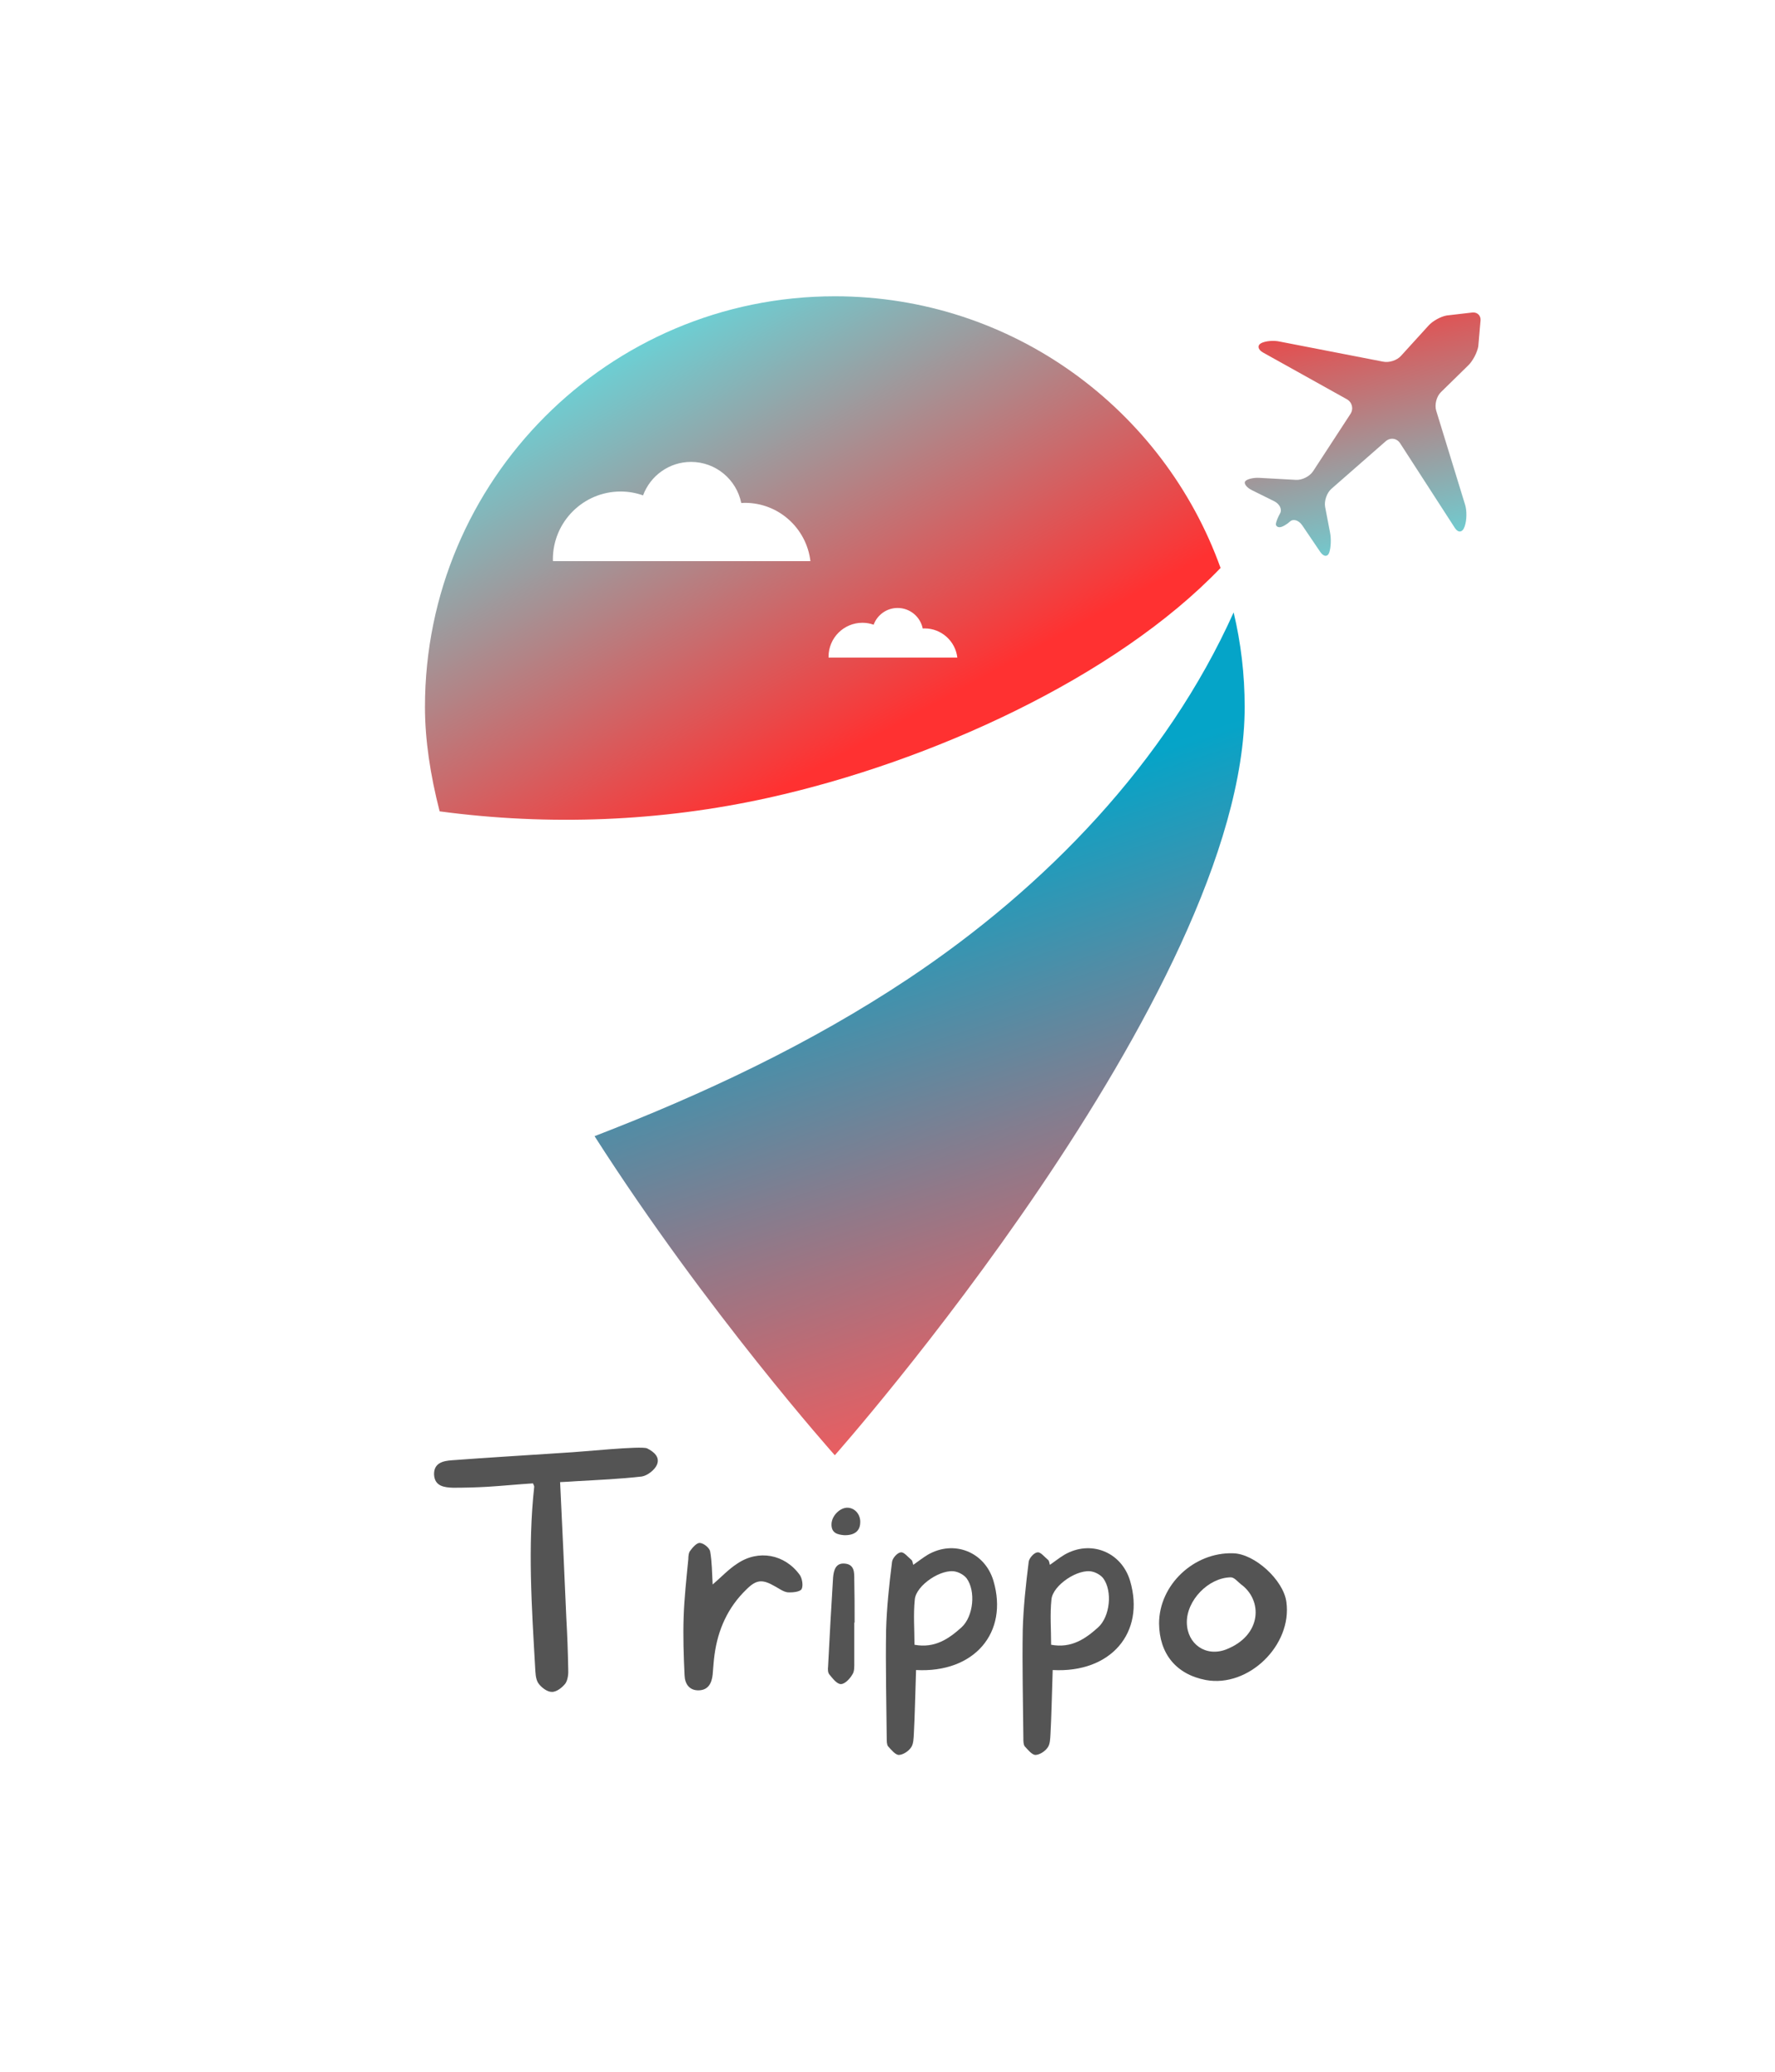 <svg xmlns="http://www.w3.org/2000/svg" xmlns:xlink="http://www.w3.org/1999/xlink" width="605" zoomAndPan="magnify" viewBox="0 0 453.75 529.5" height="706" preserveAspectRatio="xMidYMid meet" version="1.0"><defs><g/><clipPath id="81f3eec31f"><path d="M 108.609 75.707 L 313 75.707 L 313 210 L 108.609 210 Z M 108.609 75.707 " clip-rule="nonzero"/></clipPath><clipPath id="9d14faa106"><path d="M 213.414 75.707 C 155.543 75.707 108.637 122.688 108.637 180.641 C 108.637 189.047 109.996 198.016 112.387 207.316 C 140.34 211.055 168.93 209.949 196.48 203.84 C 237.812 194.688 285.129 173.172 312.016 145.121 C 297.469 104.641 258.824 75.707 213.414 75.707 Z M 141.359 143.383 L 141.332 142.938 C 141.332 133.359 149.09 125.59 158.664 125.59 C 160.672 125.59 162.594 125.949 164.387 126.578 C 166.242 121.586 171.027 118.027 176.648 118.027 C 182.984 118.027 188.273 122.531 189.492 128.527 C 189.797 128.512 190.105 128.484 190.418 128.484 C 199.059 128.484 206.176 134.992 207.172 143.391 L 141.359 143.391 Z M 211.812 168.027 L 211.805 167.809 C 211.805 163.012 215.684 159.129 220.473 159.129 C 221.477 159.129 222.438 159.309 223.328 159.625 C 224.254 157.129 226.645 155.348 229.461 155.348 C 232.633 155.348 235.277 157.605 235.879 160.594 C 236.035 160.586 236.188 160.57 236.348 160.57 C 240.668 160.57 244.23 163.82 244.727 168.02 L 211.812 168.02 Z M 211.812 168.027 " clip-rule="nonzero"/></clipPath><linearGradient x1="166.613" gradientTransform="matrix(0.85, 0, 0, 0.852, 108.635, 75.708)" y1="198.552" x2="44.78" gradientUnits="userSpaceOnUse" y2="-24.464" id="91be9939c4"><stop stop-opacity="1" stop-color="rgb(100%, 19.199%, 19.199%)" offset="0"/><stop stop-opacity="1" stop-color="rgb(100%, 19.199%, 19.199%)" offset="0.25"/><stop stop-opacity="1" stop-color="rgb(100%, 19.199%, 19.199%)" offset="0.281"/><stop stop-opacity="1" stop-color="rgb(99.913%, 19.292%, 19.295%)" offset="0.289"/><stop stop-opacity="1" stop-color="rgb(99.411%, 19.833%, 19.852%)" offset="0.293"/><stop stop-opacity="1" stop-color="rgb(98.996%, 20.282%, 20.314%)" offset="0.297"/><stop stop-opacity="1" stop-color="rgb(98.581%, 20.731%, 20.775%)" offset="0.301"/><stop stop-opacity="1" stop-color="rgb(98.166%, 21.179%, 21.236%)" offset="0.305"/><stop stop-opacity="1" stop-color="rgb(97.749%, 21.628%, 21.696%)" offset="0.309"/><stop stop-opacity="1" stop-color="rgb(97.334%, 22.076%, 22.159%)" offset="0.312"/><stop stop-opacity="1" stop-color="rgb(96.919%, 22.525%, 22.62%)" offset="0.316"/><stop stop-opacity="1" stop-color="rgb(96.504%, 22.974%, 23.082%)" offset="0.32"/><stop stop-opacity="1" stop-color="rgb(96.089%, 23.422%, 23.543%)" offset="0.324"/><stop stop-opacity="1" stop-color="rgb(95.674%, 23.871%, 24.005%)" offset="0.328"/><stop stop-opacity="1" stop-color="rgb(95.258%, 24.319%, 24.466%)" offset="0.332"/><stop stop-opacity="1" stop-color="rgb(94.843%, 24.768%, 24.928%)" offset="0.336"/><stop stop-opacity="1" stop-color="rgb(94.427%, 25.215%, 25.389%)" offset="0.34"/><stop stop-opacity="1" stop-color="rgb(94.012%, 25.664%, 25.851%)" offset="0.344"/><stop stop-opacity="1" stop-color="rgb(93.596%, 26.112%, 26.312%)" offset="0.348"/><stop stop-opacity="1" stop-color="rgb(93.181%, 26.561%, 26.775%)" offset="0.352"/><stop stop-opacity="1" stop-color="rgb(92.766%, 27.01%, 27.235%)" offset="0.355"/><stop stop-opacity="1" stop-color="rgb(92.351%, 27.458%, 27.698%)" offset="0.359"/><stop stop-opacity="1" stop-color="rgb(91.934%, 27.907%, 28.159%)" offset="0.363"/><stop stop-opacity="1" stop-color="rgb(91.519%, 28.355%, 28.621%)" offset="0.367"/><stop stop-opacity="1" stop-color="rgb(91.104%, 28.804%, 29.082%)" offset="0.371"/><stop stop-opacity="1" stop-color="rgb(90.689%, 29.253%, 29.544%)" offset="0.375"/><stop stop-opacity="1" stop-color="rgb(90.273%, 29.701%, 30.005%)" offset="0.379"/><stop stop-opacity="1" stop-color="rgb(89.857%, 30.15%, 30.467%)" offset="0.383"/><stop stop-opacity="1" stop-color="rgb(89.442%, 30.598%, 30.928%)" offset="0.387"/><stop stop-opacity="1" stop-color="rgb(89.027%, 31.047%, 31.39%)" offset="0.391"/><stop stop-opacity="1" stop-color="rgb(88.611%, 31.496%, 31.851%)" offset="0.395"/><stop stop-opacity="1" stop-color="rgb(88.196%, 31.944%, 32.314%)" offset="0.398"/><stop stop-opacity="1" stop-color="rgb(87.781%, 32.393%, 32.774%)" offset="0.402"/><stop stop-opacity="1" stop-color="rgb(87.366%, 32.841%, 33.237%)" offset="0.406"/><stop stop-opacity="1" stop-color="rgb(86.951%, 33.29%, 33.698%)" offset="0.41"/><stop stop-opacity="1" stop-color="rgb(86.536%, 33.739%, 34.16%)" offset="0.414"/><stop stop-opacity="1" stop-color="rgb(86.119%, 34.187%, 34.621%)" offset="0.418"/><stop stop-opacity="1" stop-color="rgb(85.704%, 34.636%, 35.083%)" offset="0.422"/><stop stop-opacity="1" stop-color="rgb(85.289%, 35.083%, 35.544%)" offset="0.426"/><stop stop-opacity="1" stop-color="rgb(84.874%, 35.532%, 36.006%)" offset="0.43"/><stop stop-opacity="1" stop-color="rgb(84.457%, 35.98%, 36.467%)" offset="0.434"/><stop stop-opacity="1" stop-color="rgb(84.042%, 36.429%, 36.929%)" offset="0.438"/><stop stop-opacity="1" stop-color="rgb(83.627%, 36.877%, 37.39%)" offset="0.441"/><stop stop-opacity="1" stop-color="rgb(83.212%, 37.326%, 37.852%)" offset="0.445"/><stop stop-opacity="1" stop-color="rgb(82.796%, 37.775%, 38.313%)" offset="0.449"/><stop stop-opacity="1" stop-color="rgb(82.381%, 38.223%, 38.776%)" offset="0.453"/><stop stop-opacity="1" stop-color="rgb(81.966%, 38.672%, 39.236%)" offset="0.457"/><stop stop-opacity="1" stop-color="rgb(81.551%, 39.12%, 39.699%)" offset="0.461"/><stop stop-opacity="1" stop-color="rgb(81.134%, 39.569%, 40.16%)" offset="0.465"/><stop stop-opacity="1" stop-color="rgb(80.719%, 40.018%, 40.622%)" offset="0.469"/><stop stop-opacity="1" stop-color="rgb(80.304%, 40.466%, 41.083%)" offset="0.473"/><stop stop-opacity="1" stop-color="rgb(79.889%, 40.915%, 41.544%)" offset="0.477"/><stop stop-opacity="1" stop-color="rgb(79.472%, 41.364%, 42.004%)" offset="0.48"/><stop stop-opacity="1" stop-color="rgb(79.057%, 41.812%, 42.467%)" offset="0.484"/><stop stop-opacity="1" stop-color="rgb(78.642%, 42.261%, 42.928%)" offset="0.488"/><stop stop-opacity="1" stop-color="rgb(78.227%, 42.709%, 43.39%)" offset="0.492"/><stop stop-opacity="1" stop-color="rgb(77.811%, 43.158%, 43.851%)" offset="0.496"/><stop stop-opacity="1" stop-color="rgb(77.396%, 43.607%, 44.313%)" offset="0.5"/><stop stop-opacity="1" stop-color="rgb(76.981%, 44.055%, 44.774%)" offset="0.504"/><stop stop-opacity="1" stop-color="rgb(76.566%, 44.504%, 45.236%)" offset="0.508"/><stop stop-opacity="1" stop-color="rgb(76.151%, 44.952%, 45.697%)" offset="0.512"/><stop stop-opacity="1" stop-color="rgb(75.735%, 45.401%, 46.159%)" offset="0.516"/><stop stop-opacity="1" stop-color="rgb(75.319%, 45.848%, 46.62%)" offset="0.52"/><stop stop-opacity="1" stop-color="rgb(74.904%, 46.297%, 47.083%)" offset="0.523"/><stop stop-opacity="1" stop-color="rgb(74.489%, 46.745%, 47.543%)" offset="0.527"/><stop stop-opacity="1" stop-color="rgb(74.074%, 47.194%, 48.006%)" offset="0.531"/><stop stop-opacity="1" stop-color="rgb(73.657%, 47.643%, 48.466%)" offset="0.535"/><stop stop-opacity="1" stop-color="rgb(73.242%, 48.091%, 48.929%)" offset="0.539"/><stop stop-opacity="1" stop-color="rgb(72.827%, 48.54%, 49.39%)" offset="0.543"/><stop stop-opacity="1" stop-color="rgb(72.412%, 48.988%, 49.852%)" offset="0.547"/><stop stop-opacity="1" stop-color="rgb(71.996%, 49.437%, 50.313%)" offset="0.551"/><stop stop-opacity="1" stop-color="rgb(71.581%, 49.886%, 50.775%)" offset="0.555"/><stop stop-opacity="1" stop-color="rgb(71.165%, 50.334%, 51.236%)" offset="0.559"/><stop stop-opacity="1" stop-color="rgb(70.75%, 50.783%, 51.698%)" offset="0.562"/><stop stop-opacity="1" stop-color="rgb(70.334%, 51.231%, 52.159%)" offset="0.566"/><stop stop-opacity="1" stop-color="rgb(69.919%, 51.68%, 52.621%)" offset="0.57"/><stop stop-opacity="1" stop-color="rgb(69.504%, 52.129%, 53.082%)" offset="0.574"/><stop stop-opacity="1" stop-color="rgb(69.089%, 52.577%, 53.545%)" offset="0.578"/><stop stop-opacity="1" stop-color="rgb(68.672%, 53.026%, 54.005%)" offset="0.582"/><stop stop-opacity="1" stop-color="rgb(68.257%, 53.474%, 54.468%)" offset="0.586"/><stop stop-opacity="1" stop-color="rgb(67.842%, 53.923%, 54.929%)" offset="0.59"/><stop stop-opacity="1" stop-color="rgb(67.427%, 54.372%, 55.391%)" offset="0.594"/><stop stop-opacity="1" stop-color="rgb(67.012%, 54.82%, 55.852%)" offset="0.598"/><stop stop-opacity="1" stop-color="rgb(66.597%, 55.269%, 56.314%)" offset="0.602"/><stop stop-opacity="1" stop-color="rgb(66.18%, 55.716%, 56.775%)" offset="0.605"/><stop stop-opacity="1" stop-color="rgb(65.765%, 56.165%, 57.237%)" offset="0.609"/><stop stop-opacity="1" stop-color="rgb(65.35%, 56.613%, 57.698%)" offset="0.613"/><stop stop-opacity="1" stop-color="rgb(64.935%, 57.062%, 58.16%)" offset="0.617"/><stop stop-opacity="1" stop-color="rgb(64.519%, 57.51%, 58.621%)" offset="0.621"/><stop stop-opacity="1" stop-color="rgb(64.104%, 57.959%, 59.084%)" offset="0.625"/><stop stop-opacity="1" stop-color="rgb(63.689%, 58.408%, 59.544%)" offset="0.629"/><stop stop-opacity="1" stop-color="rgb(63.274%, 58.856%, 60.007%)" offset="0.633"/><stop stop-opacity="1" stop-color="rgb(62.857%, 59.305%, 60.468%)" offset="0.637"/><stop stop-opacity="1" stop-color="rgb(62.442%, 59.753%, 60.93%)" offset="0.641"/><stop stop-opacity="1" stop-color="rgb(62.027%, 60.202%, 61.391%)" offset="0.645"/><stop stop-opacity="1" stop-color="rgb(61.612%, 60.651%, 61.852%)" offset="0.648"/><stop stop-opacity="1" stop-color="rgb(61.195%, 61.099%, 62.312%)" offset="0.652"/><stop stop-opacity="1" stop-color="rgb(60.78%, 61.548%, 62.775%)" offset="0.656"/><stop stop-opacity="1" stop-color="rgb(60.365%, 61.996%, 63.235%)" offset="0.66"/><stop stop-opacity="1" stop-color="rgb(59.95%, 62.445%, 63.698%)" offset="0.664"/><stop stop-opacity="1" stop-color="rgb(59.534%, 62.894%, 64.159%)" offset="0.668"/><stop stop-opacity="1" stop-color="rgb(59.119%, 63.342%, 64.621%)" offset="0.672"/><stop stop-opacity="1" stop-color="rgb(58.704%, 63.791%, 65.082%)" offset="0.676"/><stop stop-opacity="1" stop-color="rgb(58.289%, 64.24%, 65.544%)" offset="0.68"/><stop stop-opacity="1" stop-color="rgb(57.872%, 64.688%, 66.005%)" offset="0.684"/><stop stop-opacity="1" stop-color="rgb(57.457%, 65.137%, 66.467%)" offset="0.688"/><stop stop-opacity="1" stop-color="rgb(57.042%, 65.585%, 66.928%)" offset="0.691"/><stop stop-opacity="1" stop-color="rgb(56.627%, 66.034%, 67.39%)" offset="0.695"/><stop stop-opacity="1" stop-color="rgb(56.212%, 66.481%, 67.851%)" offset="0.699"/><stop stop-opacity="1" stop-color="rgb(55.797%, 66.93%, 68.314%)" offset="0.703"/><stop stop-opacity="1" stop-color="rgb(55.38%, 67.378%, 68.774%)" offset="0.707"/><stop stop-opacity="1" stop-color="rgb(54.965%, 67.827%, 69.237%)" offset="0.711"/><stop stop-opacity="1" stop-color="rgb(54.55%, 68.275%, 69.698%)" offset="0.715"/><stop stop-opacity="1" stop-color="rgb(54.135%, 68.724%, 70.16%)" offset="0.719"/><stop stop-opacity="1" stop-color="rgb(53.719%, 69.173%, 70.621%)" offset="0.723"/><stop stop-opacity="1" stop-color="rgb(53.304%, 69.621%, 71.083%)" offset="0.727"/><stop stop-opacity="1" stop-color="rgb(52.888%, 70.07%, 71.544%)" offset="0.73"/><stop stop-opacity="1" stop-color="rgb(52.473%, 70.518%, 72.006%)" offset="0.734"/><stop stop-opacity="1" stop-color="rgb(52.057%, 70.967%, 72.467%)" offset="0.738"/><stop stop-opacity="1" stop-color="rgb(51.642%, 71.416%, 72.929%)" offset="0.742"/><stop stop-opacity="1" stop-color="rgb(51.227%, 71.864%, 73.39%)" offset="0.746"/><stop stop-opacity="1" stop-color="rgb(50.812%, 72.313%, 73.853%)" offset="0.75"/><stop stop-opacity="1" stop-color="rgb(50.395%, 72.762%, 74.313%)" offset="0.754"/><stop stop-opacity="1" stop-color="rgb(49.98%, 73.21%, 74.776%)" offset="0.758"/><stop stop-opacity="1" stop-color="rgb(49.565%, 73.659%, 75.237%)" offset="0.762"/><stop stop-opacity="1" stop-color="rgb(49.15%, 74.107%, 75.699%)" offset="0.766"/><stop stop-opacity="1" stop-color="rgb(48.734%, 74.556%, 76.16%)" offset="0.77"/><stop stop-opacity="1" stop-color="rgb(48.318%, 75.005%, 76.622%)" offset="0.773"/><stop stop-opacity="1" stop-color="rgb(47.903%, 75.453%, 77.083%)" offset="0.777"/><stop stop-opacity="1" stop-color="rgb(47.488%, 75.902%, 77.545%)" offset="0.781"/><stop stop-opacity="1" stop-color="rgb(47.072%, 76.35%, 78.006%)" offset="0.785"/><stop stop-opacity="1" stop-color="rgb(46.657%, 76.799%, 78.468%)" offset="0.789"/><stop stop-opacity="1" stop-color="rgb(46.242%, 77.246%, 78.929%)" offset="0.793"/><stop stop-opacity="1" stop-color="rgb(45.827%, 77.695%, 79.391%)" offset="0.797"/><stop stop-opacity="1" stop-color="rgb(45.412%, 78.143%, 79.852%)" offset="0.801"/><stop stop-opacity="1" stop-color="rgb(44.997%, 78.592%, 80.315%)" offset="0.805"/><stop stop-opacity="1" stop-color="rgb(44.58%, 79.041%, 80.775%)" offset="0.809"/><stop stop-opacity="1" stop-color="rgb(44.165%, 79.489%, 81.238%)" offset="0.812"/><stop stop-opacity="1" stop-color="rgb(43.75%, 79.938%, 81.699%)" offset="0.816"/><stop stop-opacity="1" stop-color="rgb(43.335%, 80.386%, 82.159%)" offset="0.82"/><stop stop-opacity="1" stop-color="rgb(42.918%, 80.835%, 82.62%)" offset="0.824"/><stop stop-opacity="1" stop-color="rgb(42.503%, 81.284%, 83.083%)" offset="0.828"/><stop stop-opacity="1" stop-color="rgb(42.088%, 81.732%, 83.543%)" offset="0.832"/><stop stop-opacity="1" stop-color="rgb(41.673%, 82.181%, 84.006%)" offset="0.836"/><stop stop-opacity="1" stop-color="rgb(41.257%, 82.629%, 84.467%)" offset="0.84"/><stop stop-opacity="1" stop-color="rgb(40.842%, 83.078%, 84.929%)" offset="0.844"/><stop stop-opacity="1" stop-color="rgb(40.427%, 83.527%, 85.39%)" offset="0.848"/><stop stop-opacity="1" stop-color="rgb(40.012%, 83.975%, 85.852%)" offset="0.852"/><stop stop-opacity="1" stop-color="rgb(39.595%, 84.424%, 86.313%)" offset="0.855"/><stop stop-opacity="1" stop-color="rgb(39.18%, 84.872%, 86.775%)" offset="0.859"/><stop stop-opacity="1" stop-color="rgb(38.765%, 85.321%, 87.236%)" offset="0.863"/><stop stop-opacity="1" stop-color="rgb(38.35%, 85.77%, 87.698%)" offset="0.867"/><stop stop-opacity="1" stop-color="rgb(37.933%, 86.218%, 88.159%)" offset="0.871"/><stop stop-opacity="1" stop-color="rgb(37.518%, 86.667%, 88.622%)" offset="0.875"/><stop stop-opacity="1" stop-color="rgb(37.103%, 87.114%, 89.082%)" offset="0.879"/><stop stop-opacity="1" stop-color="rgb(36.688%, 87.563%, 89.545%)" offset="0.883"/><stop stop-opacity="1" stop-color="rgb(36.394%, 87.88%, 89.871%)" offset="0.887"/><stop stop-opacity="1" stop-color="rgb(36.099%, 88.199%, 90.199%)" offset="0.891"/><stop stop-opacity="1" stop-color="rgb(36.099%, 88.199%, 90.199%)" offset="0.906"/><stop stop-opacity="1" stop-color="rgb(36.099%, 88.199%, 90.199%)" offset="0.938"/><stop stop-opacity="1" stop-color="rgb(36.099%, 88.199%, 90.199%)" offset="1"/></linearGradient><clipPath id="867bf4ce3d"><path d="M 151 156 L 319 156 L 319 371.844 L 151 371.844 Z M 151 156 " clip-rule="nonzero"/></clipPath><clipPath id="26aa79abf4"><path d="M 318.184 180.641 C 318.184 253.641 213.406 371.844 213.406 371.844 C 213.406 371.844 180.824 335.383 151.988 290.312 C 180.035 279.496 207.188 266.719 232.18 250.098 C 267.355 226.691 298.18 194.695 315.359 156.48 C 317.215 164.258 318.184 172.328 318.184 180.641 Z M 318.184 180.641 " clip-rule="nonzero"/></clipPath><linearGradient x1="207.256" gradientTransform="matrix(0.85, 0, 0, 0.852, 108.635, 75.708)" y1="360.323" x2="115.08" gradientUnits="userSpaceOnUse" y2="74.19" id="4c18ca8f20"><stop stop-opacity="1" stop-color="rgb(100%, 34.099%, 34.099%)" offset="0"/><stop stop-opacity="1" stop-color="rgb(100%, 34.099%, 34.099%)" offset="0.062"/><stop stop-opacity="1" stop-color="rgb(100%, 34.099%, 34.099%)" offset="0.07"/><stop stop-opacity="1" stop-color="rgb(99.4%, 34.283%, 34.369%)" offset="0.074"/><stop stop-opacity="1" stop-color="rgb(98.802%, 34.468%, 34.641%)" offset="0.078"/><stop stop-opacity="1" stop-color="rgb(98.19%, 34.656%, 34.917%)" offset="0.082"/><stop stop-opacity="1" stop-color="rgb(97.58%, 34.845%, 35.193%)" offset="0.086"/><stop stop-opacity="1" stop-color="rgb(96.968%, 35.033%, 35.469%)" offset="0.09"/><stop stop-opacity="1" stop-color="rgb(96.358%, 35.222%, 35.745%)" offset="0.094"/><stop stop-opacity="1" stop-color="rgb(95.746%, 35.41%, 36.021%)" offset="0.098"/><stop stop-opacity="1" stop-color="rgb(95.135%, 35.599%, 36.298%)" offset="0.102"/><stop stop-opacity="1" stop-color="rgb(94.524%, 35.786%, 36.574%)" offset="0.105"/><stop stop-opacity="1" stop-color="rgb(93.912%, 35.976%, 36.852%)" offset="0.109"/><stop stop-opacity="1" stop-color="rgb(93.3%, 36.163%, 37.128%)" offset="0.113"/><stop stop-opacity="1" stop-color="rgb(92.69%, 36.353%, 37.404%)" offset="0.117"/><stop stop-opacity="1" stop-color="rgb(92.078%, 36.54%, 37.68%)" offset="0.121"/><stop stop-opacity="1" stop-color="rgb(91.467%, 36.728%, 37.956%)" offset="0.125"/><stop stop-opacity="1" stop-color="rgb(90.855%, 36.916%, 38.232%)" offset="0.129"/><stop stop-opacity="1" stop-color="rgb(90.245%, 37.105%, 38.509%)" offset="0.133"/><stop stop-opacity="1" stop-color="rgb(89.633%, 37.292%, 38.785%)" offset="0.137"/><stop stop-opacity="1" stop-color="rgb(89.021%, 37.482%, 39.061%)" offset="0.141"/><stop stop-opacity="1" stop-color="rgb(88.409%, 37.669%, 39.337%)" offset="0.145"/><stop stop-opacity="1" stop-color="rgb(87.799%, 37.859%, 39.615%)" offset="0.148"/><stop stop-opacity="1" stop-color="rgb(87.187%, 38.046%, 39.891%)" offset="0.152"/><stop stop-opacity="1" stop-color="rgb(86.577%, 38.235%, 40.167%)" offset="0.156"/><stop stop-opacity="1" stop-color="rgb(85.965%, 38.423%, 40.443%)" offset="0.16"/><stop stop-opacity="1" stop-color="rgb(85.355%, 38.612%, 40.72%)" offset="0.164"/><stop stop-opacity="1" stop-color="rgb(84.743%, 38.8%, 40.996%)" offset="0.168"/><stop stop-opacity="1" stop-color="rgb(84.131%, 38.989%, 41.272%)" offset="0.172"/><stop stop-opacity="1" stop-color="rgb(83.519%, 39.177%, 41.548%)" offset="0.176"/><stop stop-opacity="1" stop-color="rgb(82.909%, 39.366%, 41.824%)" offset="0.18"/><stop stop-opacity="1" stop-color="rgb(82.297%, 39.554%, 42.101%)" offset="0.184"/><stop stop-opacity="1" stop-color="rgb(81.686%, 39.743%, 42.377%)" offset="0.188"/><stop stop-opacity="1" stop-color="rgb(81.075%, 39.931%, 42.653%)" offset="0.191"/><stop stop-opacity="1" stop-color="rgb(80.464%, 40.12%, 42.931%)" offset="0.195"/><stop stop-opacity="1" stop-color="rgb(79.852%, 40.308%, 43.207%)" offset="0.199"/><stop stop-opacity="1" stop-color="rgb(79.242%, 40.497%, 43.483%)" offset="0.203"/><stop stop-opacity="1" stop-color="rgb(78.63%, 40.685%, 43.759%)" offset="0.207"/><stop stop-opacity="1" stop-color="rgb(78.018%, 40.872%, 44.035%)" offset="0.211"/><stop stop-opacity="1" stop-color="rgb(77.406%, 41.06%, 44.312%)" offset="0.215"/><stop stop-opacity="1" stop-color="rgb(76.796%, 41.249%, 44.588%)" offset="0.219"/><stop stop-opacity="1" stop-color="rgb(76.184%, 41.437%, 44.864%)" offset="0.223"/><stop stop-opacity="1" stop-color="rgb(75.574%, 41.626%, 45.14%)" offset="0.227"/><stop stop-opacity="1" stop-color="rgb(74.962%, 41.814%, 45.416%)" offset="0.23"/><stop stop-opacity="1" stop-color="rgb(74.352%, 42.003%, 45.694%)" offset="0.234"/><stop stop-opacity="1" stop-color="rgb(73.74%, 42.191%, 45.97%)" offset="0.238"/><stop stop-opacity="1" stop-color="rgb(73.128%, 42.38%, 46.246%)" offset="0.242"/><stop stop-opacity="1" stop-color="rgb(72.516%, 42.567%, 46.523%)" offset="0.246"/><stop stop-opacity="1" stop-color="rgb(71.906%, 42.757%, 46.799%)" offset="0.25"/><stop stop-opacity="1" stop-color="rgb(71.294%, 42.944%, 47.075%)" offset="0.254"/><stop stop-opacity="1" stop-color="rgb(70.683%, 43.134%, 47.351%)" offset="0.258"/><stop stop-opacity="1" stop-color="rgb(70.071%, 43.321%, 47.627%)" offset="0.262"/><stop stop-opacity="1" stop-color="rgb(69.461%, 43.51%, 47.903%)" offset="0.266"/><stop stop-opacity="1" stop-color="rgb(68.849%, 43.698%, 48.18%)" offset="0.27"/><stop stop-opacity="1" stop-color="rgb(68.237%, 43.887%, 48.457%)" offset="0.273"/><stop stop-opacity="1" stop-color="rgb(67.625%, 44.075%, 48.734%)" offset="0.277"/><stop stop-opacity="1" stop-color="rgb(67.015%, 44.264%, 49.01%)" offset="0.281"/><stop stop-opacity="1" stop-color="rgb(66.403%, 44.452%, 49.286%)" offset="0.285"/><stop stop-opacity="1" stop-color="rgb(65.793%, 44.641%, 49.562%)" offset="0.289"/><stop stop-opacity="1" stop-color="rgb(65.181%, 44.829%, 49.838%)" offset="0.293"/><stop stop-opacity="1" stop-color="rgb(64.571%, 45.016%, 50.114%)" offset="0.297"/><stop stop-opacity="1" stop-color="rgb(63.959%, 45.204%, 50.391%)" offset="0.301"/><stop stop-opacity="1" stop-color="rgb(63.347%, 45.393%, 50.667%)" offset="0.305"/><stop stop-opacity="1" stop-color="rgb(62.735%, 45.581%, 50.943%)" offset="0.309"/><stop stop-opacity="1" stop-color="rgb(62.125%, 45.77%, 51.221%)" offset="0.312"/><stop stop-opacity="1" stop-color="rgb(61.513%, 45.958%, 51.497%)" offset="0.316"/><stop stop-opacity="1" stop-color="rgb(60.902%, 46.147%, 51.773%)" offset="0.32"/><stop stop-opacity="1" stop-color="rgb(60.291%, 46.335%, 52.049%)" offset="0.324"/><stop stop-opacity="1" stop-color="rgb(59.68%, 46.524%, 52.325%)" offset="0.328"/><stop stop-opacity="1" stop-color="rgb(59.068%, 46.712%, 52.602%)" offset="0.332"/><stop stop-opacity="1" stop-color="rgb(58.458%, 46.901%, 52.878%)" offset="0.336"/><stop stop-opacity="1" stop-color="rgb(57.846%, 47.089%, 53.154%)" offset="0.34"/><stop stop-opacity="1" stop-color="rgb(57.234%, 47.278%, 53.43%)" offset="0.344"/><stop stop-opacity="1" stop-color="rgb(56.622%, 47.466%, 53.706%)" offset="0.348"/><stop stop-opacity="1" stop-color="rgb(56.012%, 47.655%, 53.983%)" offset="0.352"/><stop stop-opacity="1" stop-color="rgb(55.4%, 47.842%, 54.259%)" offset="0.355"/><stop stop-opacity="1" stop-color="rgb(54.79%, 48.032%, 54.536%)" offset="0.359"/><stop stop-opacity="1" stop-color="rgb(54.178%, 48.219%, 54.813%)" offset="0.363"/><stop stop-opacity="1" stop-color="rgb(53.568%, 48.409%, 55.089%)" offset="0.367"/><stop stop-opacity="1" stop-color="rgb(52.956%, 48.596%, 55.365%)" offset="0.371"/><stop stop-opacity="1" stop-color="rgb(52.344%, 48.785%, 55.641%)" offset="0.375"/><stop stop-opacity="1" stop-color="rgb(51.732%, 48.973%, 55.917%)" offset="0.379"/><stop stop-opacity="1" stop-color="rgb(51.122%, 49.161%, 56.194%)" offset="0.383"/><stop stop-opacity="1" stop-color="rgb(50.51%, 49.348%, 56.47%)" offset="0.387"/><stop stop-opacity="1" stop-color="rgb(49.899%, 49.538%, 56.746%)" offset="0.391"/><stop stop-opacity="1" stop-color="rgb(49.287%, 49.725%, 57.022%)" offset="0.395"/><stop stop-opacity="1" stop-color="rgb(48.677%, 49.915%, 57.3%)" offset="0.398"/><stop stop-opacity="1" stop-color="rgb(48.065%, 50.102%, 57.576%)" offset="0.402"/><stop stop-opacity="1" stop-color="rgb(47.453%, 50.291%, 57.852%)" offset="0.406"/><stop stop-opacity="1" stop-color="rgb(46.841%, 50.479%, 58.128%)" offset="0.41"/><stop stop-opacity="1" stop-color="rgb(46.231%, 50.668%, 58.405%)" offset="0.414"/><stop stop-opacity="1" stop-color="rgb(45.619%, 50.856%, 58.681%)" offset="0.418"/><stop stop-opacity="1" stop-color="rgb(45.009%, 51.045%, 58.957%)" offset="0.422"/><stop stop-opacity="1" stop-color="rgb(44.397%, 51.233%, 59.233%)" offset="0.426"/><stop stop-opacity="1" stop-color="rgb(43.787%, 51.422%, 59.509%)" offset="0.43"/><stop stop-opacity="1" stop-color="rgb(43.175%, 51.61%, 59.785%)" offset="0.434"/><stop stop-opacity="1" stop-color="rgb(42.563%, 51.799%, 60.063%)" offset="0.438"/><stop stop-opacity="1" stop-color="rgb(41.951%, 51.987%, 60.339%)" offset="0.441"/><stop stop-opacity="1" stop-color="rgb(41.341%, 52.176%, 60.616%)" offset="0.445"/><stop stop-opacity="1" stop-color="rgb(40.729%, 52.364%, 60.892%)" offset="0.449"/><stop stop-opacity="1" stop-color="rgb(40.118%, 52.553%, 61.168%)" offset="0.453"/><stop stop-opacity="1" stop-color="rgb(39.507%, 52.74%, 61.444%)" offset="0.457"/><stop stop-opacity="1" stop-color="rgb(38.896%, 52.93%, 61.72%)" offset="0.461"/><stop stop-opacity="1" stop-color="rgb(38.284%, 53.117%, 61.996%)" offset="0.465"/><stop stop-opacity="1" stop-color="rgb(37.674%, 53.305%, 62.273%)" offset="0.469"/><stop stop-opacity="1" stop-color="rgb(37.062%, 53.493%, 62.549%)" offset="0.473"/><stop stop-opacity="1" stop-color="rgb(36.45%, 53.682%, 62.827%)" offset="0.477"/><stop stop-opacity="1" stop-color="rgb(35.838%, 53.87%, 63.103%)" offset="0.48"/><stop stop-opacity="1" stop-color="rgb(35.228%, 54.059%, 63.379%)" offset="0.484"/><stop stop-opacity="1" stop-color="rgb(34.616%, 54.247%, 63.655%)" offset="0.488"/><stop stop-opacity="1" stop-color="rgb(34.006%, 54.436%, 63.931%)" offset="0.492"/><stop stop-opacity="1" stop-color="rgb(33.394%, 54.623%, 64.207%)" offset="0.496"/><stop stop-opacity="1" stop-color="rgb(32.784%, 54.813%, 64.484%)" offset="0.5"/><stop stop-opacity="1" stop-color="rgb(32.172%, 55%, 64.76%)" offset="0.504"/><stop stop-opacity="1" stop-color="rgb(31.56%, 55.19%, 65.036%)" offset="0.508"/><stop stop-opacity="1" stop-color="rgb(30.948%, 55.377%, 65.312%)" offset="0.512"/><stop stop-opacity="1" stop-color="rgb(30.338%, 55.566%, 65.588%)" offset="0.516"/><stop stop-opacity="1" stop-color="rgb(29.726%, 55.754%, 65.865%)" offset="0.52"/><stop stop-opacity="1" stop-color="rgb(29.115%, 55.943%, 66.142%)" offset="0.523"/><stop stop-opacity="1" stop-color="rgb(28.503%, 56.131%, 66.418%)" offset="0.527"/><stop stop-opacity="1" stop-color="rgb(27.893%, 56.32%, 66.695%)" offset="0.531"/><stop stop-opacity="1" stop-color="rgb(27.281%, 56.508%, 66.971%)" offset="0.535"/><stop stop-opacity="1" stop-color="rgb(26.669%, 56.697%, 67.247%)" offset="0.539"/><stop stop-opacity="1" stop-color="rgb(26.057%, 56.885%, 67.523%)" offset="0.543"/><stop stop-opacity="1" stop-color="rgb(25.447%, 57.074%, 67.799%)" offset="0.547"/><stop stop-opacity="1" stop-color="rgb(24.835%, 57.262%, 68.076%)" offset="0.551"/><stop stop-opacity="1" stop-color="rgb(24.225%, 57.451%, 68.352%)" offset="0.555"/><stop stop-opacity="1" stop-color="rgb(23.613%, 57.639%, 68.628%)" offset="0.559"/><stop stop-opacity="1" stop-color="rgb(23.003%, 57.826%, 68.906%)" offset="0.562"/><stop stop-opacity="1" stop-color="rgb(22.391%, 58.014%, 69.182%)" offset="0.566"/><stop stop-opacity="1" stop-color="rgb(21.78%, 58.203%, 69.458%)" offset="0.57"/><stop stop-opacity="1" stop-color="rgb(21.169%, 58.391%, 69.734%)" offset="0.574"/><stop stop-opacity="1" stop-color="rgb(20.557%, 58.58%, 70.01%)" offset="0.578"/><stop stop-opacity="1" stop-color="rgb(19.945%, 58.768%, 70.287%)" offset="0.582"/><stop stop-opacity="1" stop-color="rgb(19.334%, 58.957%, 70.563%)" offset="0.586"/><stop stop-opacity="1" stop-color="rgb(18.723%, 59.145%, 70.839%)" offset="0.59"/><stop stop-opacity="1" stop-color="rgb(18.112%, 59.334%, 71.115%)" offset="0.594"/><stop stop-opacity="1" stop-color="rgb(17.5%, 59.521%, 71.391%)" offset="0.598"/><stop stop-opacity="1" stop-color="rgb(16.89%, 59.711%, 71.669%)" offset="0.602"/><stop stop-opacity="1" stop-color="rgb(16.278%, 59.898%, 71.945%)" offset="0.605"/><stop stop-opacity="1" stop-color="rgb(15.666%, 60.088%, 72.221%)" offset="0.609"/><stop stop-opacity="1" stop-color="rgb(15.054%, 60.275%, 72.498%)" offset="0.613"/><stop stop-opacity="1" stop-color="rgb(14.444%, 60.464%, 72.774%)" offset="0.617"/><stop stop-opacity="1" stop-color="rgb(13.832%, 60.652%, 73.05%)" offset="0.621"/><stop stop-opacity="1" stop-color="rgb(13.222%, 60.841%, 73.326%)" offset="0.625"/><stop stop-opacity="1" stop-color="rgb(12.61%, 61.029%, 73.602%)" offset="0.629"/><stop stop-opacity="1" stop-color="rgb(12%, 61.218%, 73.878%)" offset="0.633"/><stop stop-opacity="1" stop-color="rgb(11.388%, 61.406%, 74.155%)" offset="0.637"/><stop stop-opacity="1" stop-color="rgb(10.776%, 61.595%, 74.432%)" offset="0.641"/><stop stop-opacity="1" stop-color="rgb(10.164%, 61.783%, 74.709%)" offset="0.645"/><stop stop-opacity="1" stop-color="rgb(9.554%, 61.971%, 74.985%)" offset="0.648"/><stop stop-opacity="1" stop-color="rgb(8.942%, 62.158%, 75.261%)" offset="0.652"/><stop stop-opacity="1" stop-color="rgb(8.331%, 62.347%, 75.537%)" offset="0.656"/><stop stop-opacity="1" stop-color="rgb(7.719%, 62.535%, 75.813%)" offset="0.66"/><stop stop-opacity="1" stop-color="rgb(7.109%, 62.724%, 76.089%)" offset="0.664"/><stop stop-opacity="1" stop-color="rgb(6.497%, 62.912%, 76.366%)" offset="0.668"/><stop stop-opacity="1" stop-color="rgb(5.885%, 63.101%, 76.642%)" offset="0.672"/><stop stop-opacity="1" stop-color="rgb(5.273%, 63.289%, 76.918%)" offset="0.676"/><stop stop-opacity="1" stop-color="rgb(4.663%, 63.478%, 77.194%)" offset="0.68"/><stop stop-opacity="1" stop-color="rgb(4.051%, 63.666%, 77.47%)" offset="0.684"/><stop stop-opacity="1" stop-color="rgb(3.441%, 63.855%, 77.748%)" offset="0.688"/><stop stop-opacity="1" stop-color="rgb(2.829%, 64.043%, 78.024%)" offset="0.691"/><stop stop-opacity="1" stop-color="rgb(2.219%, 64.232%, 78.3%)" offset="0.695"/><stop stop-opacity="1" stop-color="rgb(2.109%, 64.265%, 78.349%)" offset="0.703"/><stop stop-opacity="1" stop-color="rgb(1.999%, 64.299%, 78.4%)" offset="0.719"/><stop stop-opacity="1" stop-color="rgb(1.999%, 64.299%, 78.4%)" offset="0.75"/><stop stop-opacity="1" stop-color="rgb(1.999%, 64.299%, 78.4%)" offset="0.801"/><stop stop-opacity="1" stop-color="rgb(1.999%, 64.299%, 78.4%)" offset="1"/></linearGradient><clipPath id="052fb0bb16"><path d="M 318 79 L 378.504 79 L 378.504 143 L 318 143 Z M 318 79 " clip-rule="nonzero"/></clipPath><clipPath id="5d76f2d54b"><path d="M 378.441 82.207 L 377.898 88.527 C 377.625 90.066 376.504 92.215 375.383 93.312 L 368.332 100.219 C 367.219 101.316 366.68 103.422 367.141 104.93 L 374.531 128.98 C 375 130.488 374.957 132.906 374.453 134.398 L 374.379 134.602 C 373.867 136.09 372.762 136.219 371.91 134.898 L 357.922 113.266 C 357.07 111.957 355.422 111.727 354.238 112.746 L 340.352 124.902 C 339.18 125.93 338.457 128.02 338.754 129.559 L 340.012 136.109 C 340.32 137.641 340.227 139.898 339.816 141.133 C 339.41 142.367 338.371 142.309 337.496 141.023 L 332.887 134.219 C 332.012 132.941 330.617 132.488 329.773 133.254 C 328.934 134.023 327.773 134.68 327.18 134.711 C 326.594 134.754 326.133 134.387 326.16 133.902 C 326.184 133.418 326.652 132.191 327.23 131.176 C 327.801 130.156 327.121 128.766 325.719 128.07 L 325.336 127.883 C 325.344 127.848 325.352 127.805 325.359 127.77 C 325.344 127.805 325.316 127.832 325.301 127.863 L 320.062 125.266 C 318.668 124.586 317.887 123.547 318.328 122.977 C 318.777 122.406 320.402 122.012 321.977 122.105 L 331.297 122.617 C 332.859 122.711 334.824 121.715 335.676 120.402 L 345.219 105.773 C 346.074 104.461 345.66 102.773 344.289 102.008 L 322.93 90.109 C 321.551 89.359 321.328 88.262 322.402 87.684 C 323.473 87.121 325.582 86.934 327.113 87.273 L 353.527 92.402 C 355.055 92.75 357.133 92.086 358.168 90.902 L 365.152 83.227 C 366.195 82.043 368.281 80.879 369.828 80.613 L 376.113 79.883 C 377.66 79.617 378.699 80.664 378.441 82.207 Z M 378.441 82.207 " clip-rule="nonzero"/></clipPath><linearGradient x1="274.57" gradientTransform="matrix(0.85, 0, 0, 0.852, 108.635, 75.708)" y1="-1.696" x2="293.365" gradientUnits="userSpaceOnUse" y2="83.556" id="f2f200c2ae"><stop stop-opacity="1" stop-color="rgb(96.553%, 22.922%, 23.029%)" offset="0"/><stop stop-opacity="1" stop-color="rgb(96.324%, 23.167%, 23.282%)" offset="0.004"/><stop stop-opacity="1" stop-color="rgb(96.097%, 23.413%, 23.535%)" offset="0.008"/><stop stop-opacity="1" stop-color="rgb(95.868%, 23.659%, 23.788%)" offset="0.012"/><stop stop-opacity="1" stop-color="rgb(95.641%, 23.906%, 24.042%)" offset="0.016"/><stop stop-opacity="1" stop-color="rgb(95.413%, 24.152%, 24.295%)" offset="0.02"/><stop stop-opacity="1" stop-color="rgb(95.186%, 24.397%, 24.548%)" offset="0.023"/><stop stop-opacity="1" stop-color="rgb(94.957%, 24.643%, 24.802%)" offset="0.027"/><stop stop-opacity="1" stop-color="rgb(94.73%, 24.89%, 25.055%)" offset="0.031"/><stop stop-opacity="1" stop-color="rgb(94.501%, 25.136%, 25.308%)" offset="0.035"/><stop stop-opacity="1" stop-color="rgb(94.273%, 25.381%, 25.562%)" offset="0.039"/><stop stop-opacity="1" stop-color="rgb(94.046%, 25.627%, 25.813%)" offset="0.043"/><stop stop-opacity="1" stop-color="rgb(93.819%, 25.874%, 26.067%)" offset="0.047"/><stop stop-opacity="1" stop-color="rgb(93.59%, 26.12%, 26.32%)" offset="0.051"/><stop stop-opacity="1" stop-color="rgb(93.362%, 26.366%, 26.573%)" offset="0.055"/><stop stop-opacity="1" stop-color="rgb(93.134%, 26.611%, 26.826%)" offset="0.059"/><stop stop-opacity="1" stop-color="rgb(92.906%, 26.859%, 27.08%)" offset="0.062"/><stop stop-opacity="1" stop-color="rgb(92.679%, 27.104%, 27.333%)" offset="0.066"/><stop stop-opacity="1" stop-color="rgb(92.451%, 27.35%, 27.586%)" offset="0.07"/><stop stop-opacity="1" stop-color="rgb(92.223%, 27.596%, 27.84%)" offset="0.074"/><stop stop-opacity="1" stop-color="rgb(91.995%, 27.843%, 28.093%)" offset="0.078"/><stop stop-opacity="1" stop-color="rgb(91.766%, 28.088%, 28.346%)" offset="0.082"/><stop stop-opacity="1" stop-color="rgb(91.539%, 28.334%, 28.6%)" offset="0.086"/><stop stop-opacity="1" stop-color="rgb(91.312%, 28.58%, 28.853%)" offset="0.09"/><stop stop-opacity="1" stop-color="rgb(91.084%, 28.827%, 29.106%)" offset="0.094"/><stop stop-opacity="1" stop-color="rgb(90.855%, 29.073%, 29.358%)" offset="0.098"/><stop stop-opacity="1" stop-color="rgb(90.628%, 29.318%, 29.611%)" offset="0.102"/><stop stop-opacity="1" stop-color="rgb(90.399%, 29.564%, 29.865%)" offset="0.105"/><stop stop-opacity="1" stop-color="rgb(90.172%, 29.811%, 30.118%)" offset="0.109"/><stop stop-opacity="1" stop-color="rgb(89.944%, 30.057%, 30.371%)" offset="0.113"/><stop stop-opacity="1" stop-color="rgb(89.717%, 30.302%, 30.624%)" offset="0.117"/><stop stop-opacity="1" stop-color="rgb(89.488%, 30.548%, 30.878%)" offset="0.121"/><stop stop-opacity="1" stop-color="rgb(89.261%, 30.795%, 31.131%)" offset="0.125"/><stop stop-opacity="1" stop-color="rgb(89.032%, 31.041%, 31.384%)" offset="0.129"/><stop stop-opacity="1" stop-color="rgb(88.805%, 31.287%, 31.638%)" offset="0.133"/><stop stop-opacity="1" stop-color="rgb(88.577%, 31.532%, 31.891%)" offset="0.137"/><stop stop-opacity="1" stop-color="rgb(88.35%, 31.779%, 32.144%)" offset="0.141"/><stop stop-opacity="1" stop-color="rgb(88.121%, 32.025%, 32.397%)" offset="0.145"/><stop stop-opacity="1" stop-color="rgb(87.894%, 32.271%, 32.651%)" offset="0.148"/><stop stop-opacity="1" stop-color="rgb(87.665%, 32.516%, 32.903%)" offset="0.152"/><stop stop-opacity="1" stop-color="rgb(87.437%, 32.764%, 33.156%)" offset="0.156"/><stop stop-opacity="1" stop-color="rgb(87.209%, 33.009%, 33.409%)" offset="0.16"/><stop stop-opacity="1" stop-color="rgb(86.981%, 33.255%, 33.662%)" offset="0.164"/><stop stop-opacity="1" stop-color="rgb(86.754%, 33.501%, 33.916%)" offset="0.168"/><stop stop-opacity="1" stop-color="rgb(86.526%, 33.748%, 34.169%)" offset="0.172"/><stop stop-opacity="1" stop-color="rgb(86.298%, 33.994%, 34.422%)" offset="0.176"/><stop stop-opacity="1" stop-color="rgb(86.07%, 34.239%, 34.676%)" offset="0.18"/><stop stop-opacity="1" stop-color="rgb(85.841%, 34.485%, 34.929%)" offset="0.184"/><stop stop-opacity="1" stop-color="rgb(85.614%, 34.732%, 35.182%)" offset="0.188"/><stop stop-opacity="1" stop-color="rgb(85.387%, 34.978%, 35.435%)" offset="0.191"/><stop stop-opacity="1" stop-color="rgb(85.159%, 35.223%, 35.689%)" offset="0.195"/><stop stop-opacity="1" stop-color="rgb(84.93%, 35.469%, 35.942%)" offset="0.199"/><stop stop-opacity="1" stop-color="rgb(84.703%, 35.716%, 36.195%)" offset="0.203"/><stop stop-opacity="1" stop-color="rgb(84.474%, 35.962%, 36.447%)" offset="0.207"/><stop stop-opacity="1" stop-color="rgb(84.247%, 36.208%, 36.7%)" offset="0.211"/><stop stop-opacity="1" stop-color="rgb(84.019%, 36.453%, 36.954%)" offset="0.215"/><stop stop-opacity="1" stop-color="rgb(83.792%, 36.7%, 37.207%)" offset="0.219"/><stop stop-opacity="1" stop-color="rgb(83.563%, 36.946%, 37.46%)" offset="0.223"/><stop stop-opacity="1" stop-color="rgb(83.336%, 37.192%, 37.714%)" offset="0.227"/><stop stop-opacity="1" stop-color="rgb(83.107%, 37.437%, 37.967%)" offset="0.23"/><stop stop-opacity="1" stop-color="rgb(82.88%, 37.685%, 38.22%)" offset="0.234"/><stop stop-opacity="1" stop-color="rgb(82.652%, 37.93%, 38.474%)" offset="0.238"/><stop stop-opacity="1" stop-color="rgb(82.425%, 38.176%, 38.727%)" offset="0.242"/><stop stop-opacity="1" stop-color="rgb(82.196%, 38.422%, 38.98%)" offset="0.246"/><stop stop-opacity="1" stop-color="rgb(81.969%, 38.669%, 39.233%)" offset="0.25"/><stop stop-opacity="1" stop-color="rgb(81.74%, 38.914%, 39.487%)" offset="0.254"/><stop stop-opacity="1" stop-color="rgb(81.512%, 39.16%, 39.74%)" offset="0.258"/><stop stop-opacity="1" stop-color="rgb(81.285%, 39.406%, 39.992%)" offset="0.262"/><stop stop-opacity="1" stop-color="rgb(81.058%, 39.653%, 40.245%)" offset="0.266"/><stop stop-opacity="1" stop-color="rgb(80.829%, 39.899%, 40.498%)" offset="0.27"/><stop stop-opacity="1" stop-color="rgb(80.602%, 40.144%, 40.752%)" offset="0.273"/><stop stop-opacity="1" stop-color="rgb(80.373%, 40.39%, 41.005%)" offset="0.277"/><stop stop-opacity="1" stop-color="rgb(80.145%, 40.637%, 41.258%)" offset="0.281"/><stop stop-opacity="1" stop-color="rgb(79.918%, 40.883%, 41.512%)" offset="0.285"/><stop stop-opacity="1" stop-color="rgb(79.691%, 41.129%, 41.765%)" offset="0.289"/><stop stop-opacity="1" stop-color="rgb(79.462%, 41.374%, 42.018%)" offset="0.293"/><stop stop-opacity="1" stop-color="rgb(79.234%, 41.621%, 42.271%)" offset="0.297"/><stop stop-opacity="1" stop-color="rgb(79.005%, 41.867%, 42.525%)" offset="0.301"/><stop stop-opacity="1" stop-color="rgb(78.778%, 42.113%, 42.778%)" offset="0.305"/><stop stop-opacity="1" stop-color="rgb(78.551%, 42.358%, 43.031%)" offset="0.309"/><stop stop-opacity="1" stop-color="rgb(78.323%, 42.606%, 43.285%)" offset="0.312"/><stop stop-opacity="1" stop-color="rgb(78.094%, 42.851%, 43.536%)" offset="0.316"/><stop stop-opacity="1" stop-color="rgb(77.867%, 43.097%, 43.79%)" offset="0.32"/><stop stop-opacity="1" stop-color="rgb(77.638%, 43.343%, 44.043%)" offset="0.324"/><stop stop-opacity="1" stop-color="rgb(77.411%, 43.59%, 44.296%)" offset="0.328"/><stop stop-opacity="1" stop-color="rgb(77.184%, 43.835%, 44.55%)" offset="0.332"/><stop stop-opacity="1" stop-color="rgb(76.956%, 44.081%, 44.803%)" offset="0.336"/><stop stop-opacity="1" stop-color="rgb(76.727%, 44.327%, 45.056%)" offset="0.34"/><stop stop-opacity="1" stop-color="rgb(76.5%, 44.574%, 45.309%)" offset="0.344"/><stop stop-opacity="1" stop-color="rgb(76.271%, 44.82%, 45.563%)" offset="0.348"/><stop stop-opacity="1" stop-color="rgb(76.044%, 45.065%, 45.816%)" offset="0.352"/><stop stop-opacity="1" stop-color="rgb(75.816%, 45.311%, 46.069%)" offset="0.355"/><stop stop-opacity="1" stop-color="rgb(75.589%, 45.558%, 46.323%)" offset="0.359"/><stop stop-opacity="1" stop-color="rgb(75.36%, 45.804%, 46.576%)" offset="0.363"/><stop stop-opacity="1" stop-color="rgb(75.133%, 46.05%, 46.829%)" offset="0.367"/><stop stop-opacity="1" stop-color="rgb(74.904%, 46.295%, 47.081%)" offset="0.371"/><stop stop-opacity="1" stop-color="rgb(74.677%, 46.542%, 47.334%)" offset="0.375"/><stop stop-opacity="1" stop-color="rgb(74.449%, 46.788%, 47.588%)" offset="0.379"/><stop stop-opacity="1" stop-color="rgb(74.222%, 47.034%, 47.841%)" offset="0.383"/><stop stop-opacity="1" stop-color="rgb(73.993%, 47.279%, 48.094%)" offset="0.387"/><stop stop-opacity="1" stop-color="rgb(73.766%, 47.527%, 48.347%)" offset="0.391"/><stop stop-opacity="1" stop-color="rgb(73.537%, 47.772%, 48.601%)" offset="0.395"/><stop stop-opacity="1" stop-color="rgb(73.309%, 48.019%, 48.854%)" offset="0.398"/><stop stop-opacity="1" stop-color="rgb(73.082%, 48.265%, 49.107%)" offset="0.402"/><stop stop-opacity="1" stop-color="rgb(72.855%, 48.511%, 49.361%)" offset="0.406"/><stop stop-opacity="1" stop-color="rgb(72.626%, 48.756%, 49.614%)" offset="0.41"/><stop stop-opacity="1" stop-color="rgb(72.398%, 49.004%, 49.867%)" offset="0.414"/><stop stop-opacity="1" stop-color="rgb(72.169%, 49.249%, 50.121%)" offset="0.418"/><stop stop-opacity="1" stop-color="rgb(71.942%, 49.495%, 50.374%)" offset="0.422"/><stop stop-opacity="1" stop-color="rgb(71.715%, 49.741%, 50.626%)" offset="0.426"/><stop stop-opacity="1" stop-color="rgb(71.487%, 49.988%, 50.879%)" offset="0.43"/><stop stop-opacity="1" stop-color="rgb(71.259%, 50.233%, 51.132%)" offset="0.434"/><stop stop-opacity="1" stop-color="rgb(71.031%, 50.479%, 51.385%)" offset="0.438"/><stop stop-opacity="1" stop-color="rgb(70.802%, 50.725%, 51.639%)" offset="0.441"/><stop stop-opacity="1" stop-color="rgb(70.575%, 50.972%, 51.892%)" offset="0.445"/><stop stop-opacity="1" stop-color="rgb(70.348%, 51.218%, 52.145%)" offset="0.449"/><stop stop-opacity="1" stop-color="rgb(70.12%, 51.463%, 52.399%)" offset="0.453"/><stop stop-opacity="1" stop-color="rgb(69.891%, 51.709%, 52.652%)" offset="0.457"/><stop stop-opacity="1" stop-color="rgb(69.664%, 51.956%, 52.905%)" offset="0.461"/><stop stop-opacity="1" stop-color="rgb(69.435%, 52.202%, 53.159%)" offset="0.465"/><stop stop-opacity="1" stop-color="rgb(69.208%, 52.448%, 53.412%)" offset="0.469"/><stop stop-opacity="1" stop-color="rgb(68.98%, 52.693%, 53.665%)" offset="0.473"/><stop stop-opacity="1" stop-color="rgb(68.753%, 52.94%, 53.918%)" offset="0.477"/><stop stop-opacity="1" stop-color="rgb(68.524%, 53.186%, 54.17%)" offset="0.48"/><stop stop-opacity="1" stop-color="rgb(68.297%, 53.432%, 54.424%)" offset="0.484"/><stop stop-opacity="1" stop-color="rgb(68.068%, 53.677%, 54.677%)" offset="0.488"/><stop stop-opacity="1" stop-color="rgb(67.841%, 53.925%, 54.93%)" offset="0.492"/><stop stop-opacity="1" stop-color="rgb(67.613%, 54.17%, 55.183%)" offset="0.496"/><stop stop-opacity="1" stop-color="rgb(67.386%, 54.416%, 55.437%)" offset="0.5"/><stop stop-opacity="1" stop-color="rgb(67.157%, 54.662%, 55.69%)" offset="0.504"/><stop stop-opacity="1" stop-color="rgb(66.93%, 54.909%, 55.943%)" offset="0.508"/><stop stop-opacity="1" stop-color="rgb(66.701%, 55.154%, 56.197%)" offset="0.512"/><stop stop-opacity="1" stop-color="rgb(66.473%, 55.4%, 56.45%)" offset="0.516"/><stop stop-opacity="1" stop-color="rgb(66.246%, 55.646%, 56.703%)" offset="0.52"/><stop stop-opacity="1" stop-color="rgb(66.019%, 55.893%, 56.956%)" offset="0.523"/><stop stop-opacity="1" stop-color="rgb(65.79%, 56.139%, 57.208%)" offset="0.527"/><stop stop-opacity="1" stop-color="rgb(65.562%, 56.384%, 57.462%)" offset="0.531"/><stop stop-opacity="1" stop-color="rgb(65.334%, 56.63%, 57.715%)" offset="0.535"/><stop stop-opacity="1" stop-color="rgb(65.106%, 56.877%, 57.968%)" offset="0.539"/><stop stop-opacity="1" stop-color="rgb(64.879%, 57.123%, 58.221%)" offset="0.543"/><stop stop-opacity="1" stop-color="rgb(64.651%, 57.368%, 58.475%)" offset="0.547"/><stop stop-opacity="1" stop-color="rgb(64.423%, 57.614%, 58.728%)" offset="0.551"/><stop stop-opacity="1" stop-color="rgb(64.195%, 57.861%, 58.981%)" offset="0.555"/><stop stop-opacity="1" stop-color="rgb(63.966%, 58.107%, 59.235%)" offset="0.559"/><stop stop-opacity="1" stop-color="rgb(63.739%, 58.353%, 59.488%)" offset="0.562"/><stop stop-opacity="1" stop-color="rgb(63.512%, 58.598%, 59.741%)" offset="0.566"/><stop stop-opacity="1" stop-color="rgb(63.284%, 58.846%, 59.995%)" offset="0.57"/><stop stop-opacity="1" stop-color="rgb(63.055%, 59.091%, 60.248%)" offset="0.574"/><stop stop-opacity="1" stop-color="rgb(62.828%, 59.337%, 60.501%)" offset="0.578"/><stop stop-opacity="1" stop-color="rgb(62.599%, 59.583%, 60.753%)" offset="0.582"/><stop stop-opacity="1" stop-color="rgb(62.372%, 59.83%, 61.006%)" offset="0.586"/><stop stop-opacity="1" stop-color="rgb(62.144%, 60.075%, 61.259%)" offset="0.59"/><stop stop-opacity="1" stop-color="rgb(61.917%, 60.321%, 61.513%)" offset="0.594"/><stop stop-opacity="1" stop-color="rgb(61.688%, 60.567%, 61.766%)" offset="0.598"/><stop stop-opacity="1" stop-color="rgb(61.461%, 60.814%, 62.019%)" offset="0.602"/><stop stop-opacity="1" stop-color="rgb(61.232%, 61.06%, 62.273%)" offset="0.605"/><stop stop-opacity="1" stop-color="rgb(61.005%, 61.305%, 62.526%)" offset="0.609"/><stop stop-opacity="1" stop-color="rgb(60.777%, 61.551%, 62.779%)" offset="0.613"/><stop stop-opacity="1" stop-color="rgb(60.55%, 61.798%, 63.033%)" offset="0.617"/><stop stop-opacity="1" stop-color="rgb(60.321%, 62.044%, 63.286%)" offset="0.621"/><stop stop-opacity="1" stop-color="rgb(60.094%, 62.289%, 63.539%)" offset="0.625"/><stop stop-opacity="1" stop-color="rgb(59.865%, 62.535%, 63.792%)" offset="0.629"/><stop stop-opacity="1" stop-color="rgb(59.637%, 62.782%, 64.046%)" offset="0.633"/><stop stop-opacity="1" stop-color="rgb(59.41%, 63.028%, 64.297%)" offset="0.637"/><stop stop-opacity="1" stop-color="rgb(59.183%, 63.274%, 64.551%)" offset="0.641"/><stop stop-opacity="1" stop-color="rgb(58.954%, 63.519%, 64.804%)" offset="0.645"/><stop stop-opacity="1" stop-color="rgb(58.727%, 63.766%, 65.057%)" offset="0.648"/><stop stop-opacity="1" stop-color="rgb(58.498%, 64.012%, 65.311%)" offset="0.652"/><stop stop-opacity="1" stop-color="rgb(58.27%, 64.258%, 65.564%)" offset="0.656"/><stop stop-opacity="1" stop-color="rgb(58.043%, 64.503%, 65.817%)" offset="0.66"/><stop stop-opacity="1" stop-color="rgb(57.816%, 64.751%, 66.071%)" offset="0.664"/><stop stop-opacity="1" stop-color="rgb(57.587%, 64.996%, 66.324%)" offset="0.668"/><stop stop-opacity="1" stop-color="rgb(57.359%, 65.242%, 66.577%)" offset="0.672"/><stop stop-opacity="1" stop-color="rgb(57.13%, 65.488%, 66.83%)" offset="0.676"/><stop stop-opacity="1" stop-color="rgb(56.903%, 65.735%, 67.084%)" offset="0.68"/><stop stop-opacity="1" stop-color="rgb(56.676%, 65.981%, 67.337%)" offset="0.684"/><stop stop-opacity="1" stop-color="rgb(56.448%, 66.226%, 67.59%)" offset="0.688"/><stop stop-opacity="1" stop-color="rgb(56.219%, 66.472%, 67.842%)" offset="0.691"/><stop stop-opacity="1" stop-color="rgb(55.992%, 66.719%, 68.095%)" offset="0.695"/><stop stop-opacity="1" stop-color="rgb(55.763%, 66.965%, 68.349%)" offset="0.699"/><stop stop-opacity="1" stop-color="rgb(55.536%, 67.21%, 68.602%)" offset="0.703"/><stop stop-opacity="1" stop-color="rgb(55.309%, 67.456%, 68.855%)" offset="0.707"/><stop stop-opacity="1" stop-color="rgb(55.081%, 67.703%, 69.109%)" offset="0.711"/><stop stop-opacity="1" stop-color="rgb(54.852%, 67.949%, 69.362%)" offset="0.715"/><stop stop-opacity="1" stop-color="rgb(54.625%, 68.195%, 69.615%)" offset="0.719"/><stop stop-opacity="1" stop-color="rgb(54.396%, 68.44%, 69.868%)" offset="0.723"/><stop stop-opacity="1" stop-color="rgb(54.169%, 68.687%, 70.122%)" offset="0.727"/><stop stop-opacity="1" stop-color="rgb(53.941%, 68.933%, 70.375%)" offset="0.73"/><stop stop-opacity="1" stop-color="rgb(53.714%, 69.179%, 70.628%)" offset="0.734"/><stop stop-opacity="1" stop-color="rgb(53.485%, 69.424%, 70.882%)" offset="0.738"/><stop stop-opacity="1" stop-color="rgb(53.258%, 69.672%, 71.135%)" offset="0.742"/><stop stop-opacity="1" stop-color="rgb(53.029%, 69.917%, 71.387%)" offset="0.746"/><stop stop-opacity="1" stop-color="rgb(52.802%, 70.163%, 71.64%)" offset="0.75"/><stop stop-opacity="1" stop-color="rgb(52.574%, 70.409%, 71.893%)" offset="0.754"/><stop stop-opacity="1" stop-color="rgb(52.347%, 70.656%, 72.147%)" offset="0.758"/><stop stop-opacity="1" stop-color="rgb(52.118%, 70.901%, 72.4%)" offset="0.762"/><stop stop-opacity="1" stop-color="rgb(51.891%, 71.147%, 72.653%)" offset="0.766"/><stop stop-opacity="1" stop-color="rgb(51.662%, 71.393%, 72.906%)" offset="0.77"/><stop stop-opacity="1" stop-color="rgb(51.434%, 71.64%, 73.16%)" offset="0.773"/><stop stop-opacity="1" stop-color="rgb(51.207%, 71.886%, 73.413%)" offset="0.777"/><stop stop-opacity="1" stop-color="rgb(50.98%, 72.131%, 73.666%)" offset="0.781"/><stop stop-opacity="1" stop-color="rgb(50.751%, 72.377%, 73.92%)" offset="0.785"/><stop stop-opacity="1" stop-color="rgb(50.523%, 72.624%, 74.173%)" offset="0.789"/><stop stop-opacity="1" stop-color="rgb(50.294%, 72.87%, 74.426%)" offset="0.793"/><stop stop-opacity="1" stop-color="rgb(50.067%, 73.116%, 74.68%)" offset="0.797"/><stop stop-opacity="1" stop-color="rgb(49.84%, 73.361%, 74.931%)" offset="0.801"/><stop stop-opacity="1" stop-color="rgb(49.612%, 73.608%, 75.185%)" offset="0.805"/><stop stop-opacity="1" stop-color="rgb(49.384%, 73.854%, 75.438%)" offset="0.809"/><stop stop-opacity="1" stop-color="rgb(49.156%, 74.1%, 75.691%)" offset="0.812"/><stop stop-opacity="1" stop-color="rgb(48.927%, 74.345%, 75.945%)" offset="0.816"/><stop stop-opacity="1" stop-color="rgb(48.7%, 74.593%, 76.198%)" offset="0.82"/><stop stop-opacity="1" stop-color="rgb(48.473%, 74.838%, 76.451%)" offset="0.824"/><stop stop-opacity="1" stop-color="rgb(48.245%, 75.084%, 76.704%)" offset="0.828"/><stop stop-opacity="1" stop-color="rgb(48.016%, 75.33%, 76.958%)" offset="0.832"/><stop stop-opacity="1" stop-color="rgb(47.789%, 75.577%, 77.211%)" offset="0.836"/><stop stop-opacity="1" stop-color="rgb(47.56%, 75.822%, 77.464%)" offset="0.84"/><stop stop-opacity="1" stop-color="rgb(47.333%, 76.068%, 77.718%)" offset="0.844"/><stop stop-opacity="1" stop-color="rgb(47.105%, 76.314%, 77.971%)" offset="0.848"/><stop stop-opacity="1" stop-color="rgb(46.878%, 76.561%, 78.224%)" offset="0.852"/><stop stop-opacity="1" stop-color="rgb(46.649%, 76.807%, 78.476%)" offset="0.855"/><stop stop-opacity="1" stop-color="rgb(46.422%, 77.052%, 78.729%)" offset="0.859"/><stop stop-opacity="1" stop-color="rgb(46.193%, 77.298%, 78.983%)" offset="0.863"/><stop stop-opacity="1" stop-color="rgb(45.966%, 77.545%, 79.236%)" offset="0.867"/><stop stop-opacity="1" stop-color="rgb(45.738%, 77.791%, 79.489%)" offset="0.871"/><stop stop-opacity="1" stop-color="rgb(45.511%, 78.036%, 79.742%)" offset="0.875"/><stop stop-opacity="1" stop-color="rgb(45.282%, 78.282%, 79.996%)" offset="0.879"/><stop stop-opacity="1" stop-color="rgb(45.055%, 78.529%, 80.249%)" offset="0.883"/><stop stop-opacity="1" stop-color="rgb(44.826%, 78.775%, 80.502%)" offset="0.887"/><stop stop-opacity="1" stop-color="rgb(44.598%, 79.021%, 80.756%)" offset="0.891"/><stop stop-opacity="1" stop-color="rgb(44.371%, 79.266%, 81.009%)" offset="0.895"/><stop stop-opacity="1" stop-color="rgb(44.144%, 79.514%, 81.262%)" offset="0.898"/><stop stop-opacity="1" stop-color="rgb(43.915%, 79.759%, 81.516%)" offset="0.902"/><stop stop-opacity="1" stop-color="rgb(43.687%, 80.005%, 81.769%)" offset="0.906"/><stop stop-opacity="1" stop-color="rgb(43.459%, 80.251%, 82.021%)" offset="0.91"/><stop stop-opacity="1" stop-color="rgb(43.231%, 80.498%, 82.274%)" offset="0.914"/><stop stop-opacity="1" stop-color="rgb(43.004%, 80.743%, 82.527%)" offset="0.918"/><stop stop-opacity="1" stop-color="rgb(42.776%, 80.989%, 82.78%)" offset="0.922"/><stop stop-opacity="1" stop-color="rgb(42.548%, 81.235%, 83.034%)" offset="0.926"/><stop stop-opacity="1" stop-color="rgb(42.32%, 81.482%, 83.287%)" offset="0.93"/><stop stop-opacity="1" stop-color="rgb(42.091%, 81.728%, 83.54%)" offset="0.934"/><stop stop-opacity="1" stop-color="rgb(41.864%, 81.973%, 83.794%)" offset="0.938"/><stop stop-opacity="1" stop-color="rgb(41.637%, 82.219%, 84.047%)" offset="0.941"/><stop stop-opacity="1" stop-color="rgb(41.409%, 82.466%, 84.3%)" offset="0.945"/><stop stop-opacity="1" stop-color="rgb(41.18%, 82.712%, 84.554%)" offset="0.949"/><stop stop-opacity="1" stop-color="rgb(40.953%, 82.959%, 84.807%)" offset="0.953"/><stop stop-opacity="1" stop-color="rgb(40.724%, 83.205%, 85.06%)" offset="0.957"/><stop stop-opacity="1" stop-color="rgb(40.497%, 83.45%, 85.313%)" offset="0.961"/><stop stop-opacity="1" stop-color="rgb(40.269%, 83.696%, 85.565%)" offset="0.965"/><stop stop-opacity="1" stop-color="rgb(40.042%, 83.943%, 85.818%)" offset="0.969"/><stop stop-opacity="1" stop-color="rgb(39.813%, 84.189%, 86.072%)" offset="0.973"/><stop stop-opacity="1" stop-color="rgb(39.586%, 84.435%, 86.325%)" offset="0.977"/><stop stop-opacity="1" stop-color="rgb(39.357%, 84.68%, 86.578%)" offset="0.98"/><stop stop-opacity="1" stop-color="rgb(39.13%, 84.927%, 86.832%)" offset="0.984"/><stop stop-opacity="1" stop-color="rgb(38.902%, 85.173%, 87.085%)" offset="0.988"/><stop stop-opacity="1" stop-color="rgb(38.675%, 85.419%, 87.338%)" offset="0.992"/><stop stop-opacity="1" stop-color="rgb(38.446%, 85.664%, 87.592%)" offset="0.996"/><stop stop-opacity="1" stop-color="rgb(38.219%, 85.912%, 87.845%)" offset="1"/></linearGradient><clipPath id="c0f5bd3988"><path d="M 325 127 L 326 127 L 326 128 L 325 128 Z M 325 127 " clip-rule="nonzero"/></clipPath><clipPath id="6e53faf080"><path d="M 325.293 127.855 L 325.316 127.871 C 325.328 127.84 325.336 127.797 325.344 127.762 C 325.328 127.797 325.309 127.832 325.293 127.855 Z M 325.293 127.855 " clip-rule="nonzero"/></clipPath><linearGradient x1="-1899.397" gradientTransform="matrix(-0.212, 0.825, -0.824, -0.212, -1677.679, 1282.004)" y1="-1943.262" x2="-1899.468" gradientUnits="userSpaceOnUse" y2="-1943.391" id="c5eb9038f7"><stop stop-opacity="1" stop-color="rgb(63.698%, 58.397%, 59.534%)" offset="0"/><stop stop-opacity="1" stop-color="rgb(63.689%, 58.406%, 59.543%)" offset="0.46"/><stop stop-opacity="1" stop-color="rgb(63.681%, 58.417%, 59.554%)" offset="0.5"/><stop stop-opacity="1" stop-color="rgb(63.672%, 58.426%, 59.563%)" offset="0.54"/><stop stop-opacity="1" stop-color="rgb(63.663%, 58.435%, 59.573%)" offset="1"/></linearGradient></defs><g clip-path="url(#81f3eec31f)"><g clip-path="url(#9d14faa106)"><path fill="url(#91be9939c4)" d="M 108.637 75.707 L 108.637 211.055 L 312.016 211.055 L 312.016 75.707 Z M 108.637 75.707 " fill-rule="nonzero"/></g></g><g clip-path="url(#867bf4ce3d)"><g clip-path="url(#26aa79abf4)"><path fill="url(#4c18ca8f20)" d="M 151.988 156.48 L 151.988 371.844 L 318.184 371.844 L 318.184 156.48 Z M 151.988 156.48 " fill-rule="nonzero"/></g></g><g clip-path="url(#052fb0bb16)"><g clip-path="url(#5d76f2d54b)"><path fill="url(#f2f200c2ae)" d="M 317.887 79.617 L 317.887 142.367 L 378.504 142.367 L 378.504 79.617 Z M 317.887 79.617 " fill-rule="nonzero"/></g></g><g clip-path="url(#c0f5bd3988)"><g clip-path="url(#6e53faf080)"><path fill="url(#c5eb9038f7)" d="M 325.371 127.77 L 325.297 127.75 L 325.266 127.867 L 325.34 127.887 Z M 325.371 127.77 " fill-rule="nonzero"/></g></g><g fill="#545454" fill-opacity="1"><g transform="translate(107.769, 432.31)"><g><path d="M 57.668 -62.215 C 56.152 -62.93 41.238 -61.336 36.449 -61.098 C 26.879 -60.457 17.309 -59.902 7.738 -59.184 C 5.422 -59.023 3.109 -58.465 3.191 -55.516 C 3.352 -52.562 5.742 -52.242 8.055 -52.164 C 10.926 -52.164 13.879 -52.242 16.75 -52.402 C 20.656 -52.641 24.645 -53.043 28.477 -53.281 C 28.715 -52.801 28.793 -52.562 28.793 -52.402 C 27.117 -37.008 28.156 -21.695 29.031 -6.301 C 29.113 -4.945 29.113 -3.352 29.832 -2.234 C 30.547 -1.195 32.062 0 33.262 0 C 34.457 0.078 35.973 -1.117 36.77 -2.152 C 37.406 -3.109 37.566 -4.625 37.488 -5.902 C 37.406 -10.211 37.25 -14.516 37.008 -18.742 C 36.531 -30.23 35.973 -41.715 35.414 -53.598 C 37.25 -53.68 38.363 -53.758 39.562 -53.84 C 45.145 -54.156 50.727 -54.398 56.312 -55.035 C 57.746 -55.273 59.582 -56.711 60.141 -57.988 C 61.016 -59.98 59.422 -61.336 57.668 -62.215 Z M 57.668 -62.215 "/></g></g></g><g fill="#545454" fill-opacity="1"><g transform="translate(171.489, 432.31)"><g><path d="M 32.941 -29.91 C 29.113 -35.176 22.414 -36.449 16.988 -32.781 C 14.754 -31.348 12.922 -29.352 10.688 -27.438 C 10.527 -30.309 10.527 -33.18 10.051 -35.891 C 9.891 -36.77 8.453 -37.965 7.496 -38.047 C 6.699 -38.207 5.582 -36.93 4.945 -36.051 C 4.547 -35.574 4.465 -34.617 4.465 -33.898 C 3.988 -28.953 3.43 -24.008 3.27 -19.062 C 3.109 -14.117 3.27 -9.172 3.508 -4.227 C 3.59 -2.074 4.707 -0.32 7.18 -0.398 C 9.57 -0.48 10.449 -2.234 10.688 -4.387 C 10.848 -6.062 10.926 -7.816 11.168 -9.492 C 12.043 -15.953 14.598 -21.617 19.301 -26.16 C 21.934 -28.793 23.449 -28.793 26.641 -26.961 C 27.676 -26.402 28.715 -25.602 29.832 -25.445 C 31.027 -25.363 32.941 -25.523 33.418 -26.242 C 33.898 -27.117 33.578 -29.031 32.941 -29.91 Z M 32.941 -29.91 "/></g></g></g><g fill="#545454" fill-opacity="1"><g transform="translate(208.413, 432.31)"><g><path d="M 7.578 -32.781 C 5.184 -33.02 4.707 -31.027 4.547 -29.191 C 4.066 -21.617 3.668 -14.039 3.27 -6.461 C 3.191 -5.824 3.191 -4.945 3.59 -4.465 C 4.387 -3.508 5.504 -1.992 6.539 -1.992 C 7.578 -1.992 8.852 -3.352 9.492 -4.465 C 10.051 -5.266 9.969 -6.621 9.969 -7.656 C 9.969 -11.008 9.969 -14.355 9.969 -17.707 C 9.969 -17.707 9.969 -17.707 10.051 -17.707 C 10.051 -21.375 10.051 -25.047 9.969 -28.715 C 9.969 -30.469 10.051 -32.543 7.578 -32.781 Z M 8.297 -47.059 C 6.383 -47.141 4.227 -45.066 4.148 -42.91 C 4.066 -40.52 5.742 -40.199 7.34 -40.039 C 9.969 -39.961 11.406 -41.078 11.484 -43.152 C 11.645 -45.223 10.211 -46.98 8.297 -47.059 Z M 8.297 -47.059 "/></g></g></g><g fill="#545454" fill-opacity="1"><g transform="translate(223.246, 432.31)"><g><path d="M 30.707 -28.395 C 28.477 -35.812 20.578 -38.922 13.879 -35.016 C 12.684 -34.297 11.484 -33.34 10.211 -32.461 C 10.051 -32.941 10.051 -33.5 9.73 -33.738 C 8.852 -34.457 7.816 -35.812 7.02 -35.652 C 6.141 -35.574 4.867 -34.137 4.785 -33.18 C 4.066 -27.438 3.43 -21.617 3.27 -15.793 C 3.109 -6.621 3.352 2.633 3.43 11.883 C 3.43 12.523 3.43 13.398 3.75 13.879 C 4.547 14.754 5.582 16.031 6.461 16.113 C 7.578 16.113 9.012 15.156 9.652 14.199 C 10.289 13.32 10.289 11.883 10.367 10.688 C 10.609 6.223 10.688 1.676 10.848 -2.871 C 10.848 -3.75 10.926 -4.625 10.926 -5.582 C 25.844 -4.785 34.617 -15.156 30.707 -28.395 Z M 22.574 -16.512 C 19.301 -13.559 15.715 -11.086 10.527 -12.043 C 10.527 -15.953 10.211 -19.781 10.609 -23.609 C 10.926 -27.277 17.547 -31.664 21.137 -30.707 C 22.094 -30.469 23.211 -29.832 23.848 -29.031 C 26.242 -25.762 25.602 -19.301 22.574 -16.512 Z M 22.574 -16.512 "/></g></g></g><g fill="#545454" fill-opacity="1"><g transform="translate(258.177, 432.31)"><g><path d="M 30.707 -28.395 C 28.477 -35.812 20.578 -38.922 13.879 -35.016 C 12.684 -34.297 11.484 -33.34 10.211 -32.461 C 10.051 -32.941 10.051 -33.5 9.73 -33.738 C 8.852 -34.457 7.816 -35.812 7.02 -35.652 C 6.141 -35.574 4.867 -34.137 4.785 -33.18 C 4.066 -27.438 3.43 -21.617 3.27 -15.793 C 3.109 -6.621 3.352 2.633 3.43 11.883 C 3.43 12.523 3.43 13.398 3.75 13.879 C 4.547 14.754 5.582 16.031 6.461 16.113 C 7.578 16.113 9.012 15.156 9.652 14.199 C 10.289 13.32 10.289 11.883 10.367 10.688 C 10.609 6.223 10.688 1.676 10.848 -2.871 C 10.848 -3.75 10.926 -4.625 10.926 -5.582 C 25.844 -4.785 34.617 -15.156 30.707 -28.395 Z M 22.574 -16.512 C 19.301 -13.559 15.715 -11.086 10.527 -12.043 C 10.527 -15.953 10.211 -19.781 10.609 -23.609 C 10.926 -27.277 17.547 -31.664 21.137 -30.707 C 22.094 -30.469 23.211 -29.832 23.848 -29.031 C 26.242 -25.762 25.602 -19.301 22.574 -16.512 Z M 22.574 -16.512 "/></g></g></g><g fill="#545454" fill-opacity="1"><g transform="translate(293.107, 432.31)"><g><path d="M 35.734 -22.973 C 35.016 -28.555 27.598 -35.336 22.094 -35.414 C 12.125 -35.734 3.191 -27.359 3.191 -17.469 C 3.27 -9.73 7.578 -4.465 15.156 -3.031 C 26.082 -1.035 37.25 -11.965 35.734 -22.973 Z M 20.34 -10.848 C 15.156 -8.852 10.367 -12.203 10.289 -17.707 C 10.211 -23.371 15.793 -29.191 21.535 -29.273 C 22.414 -29.273 23.289 -28.156 24.086 -27.52 C 29.75 -23.449 29.512 -14.438 20.34 -10.848 Z M 20.34 -10.848 "/></g></g></g></svg>